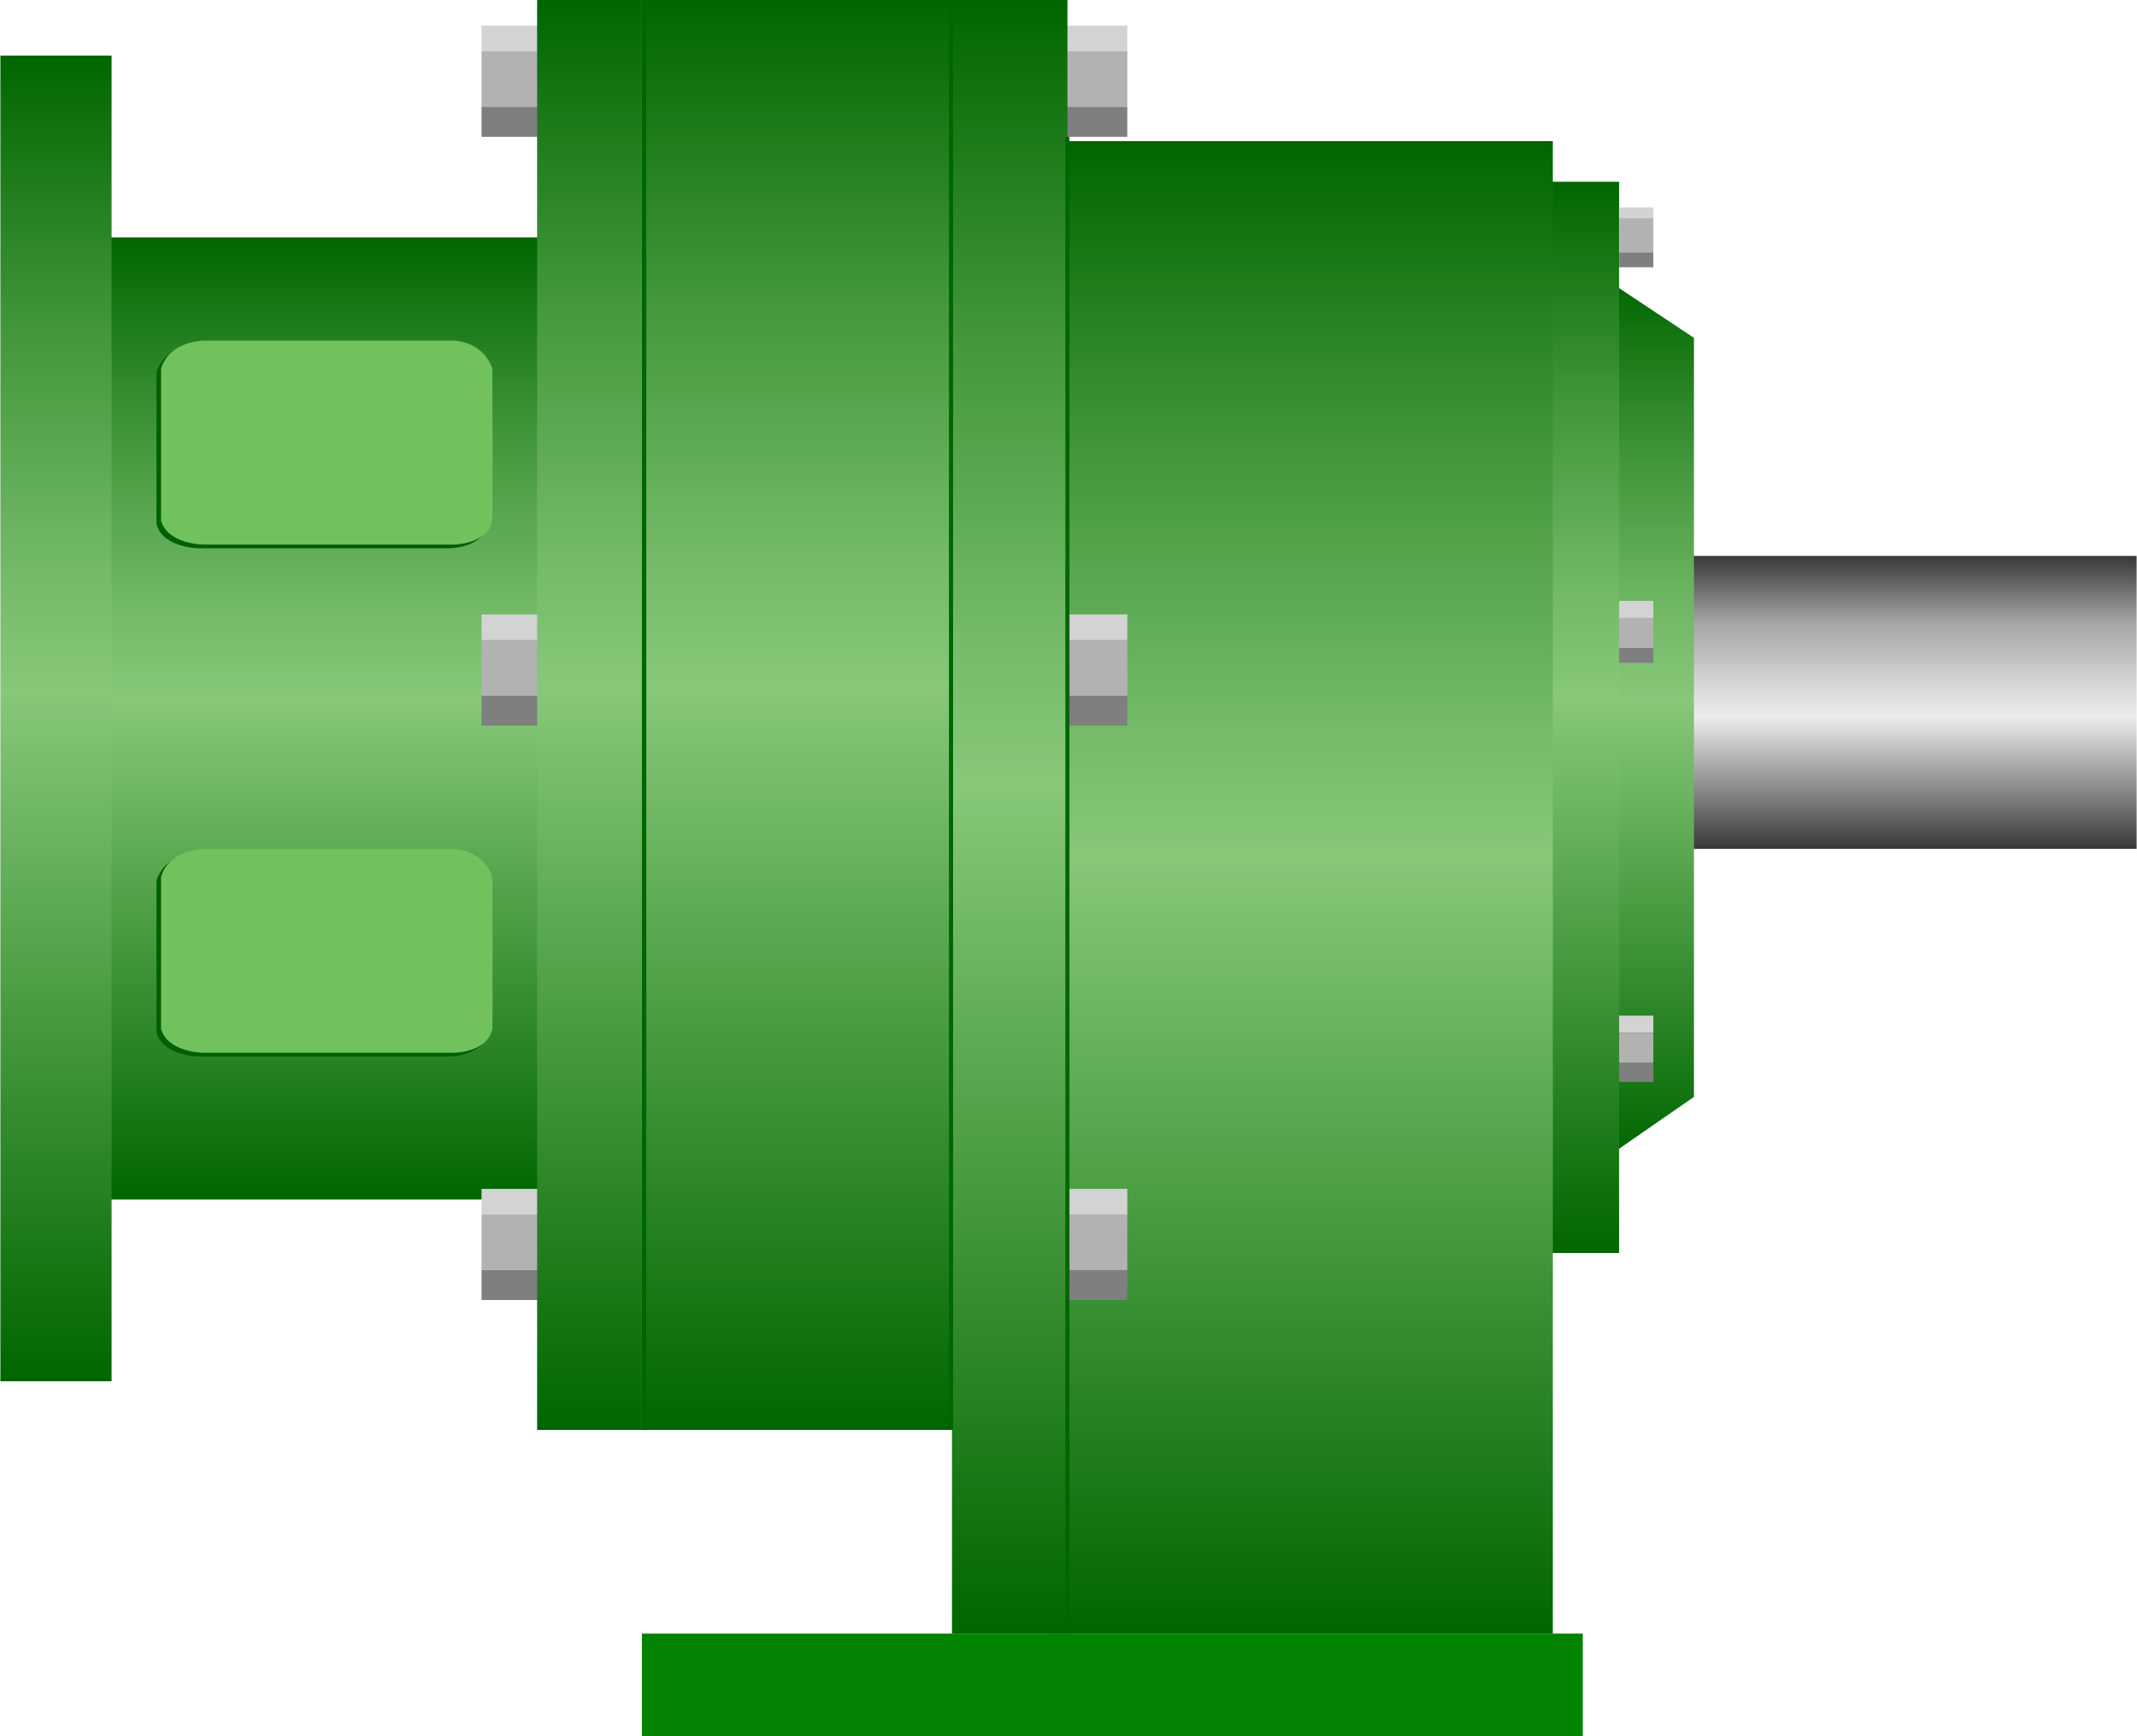 <!DOCTYPE svg PUBLIC "-//W3C//DTD SVG 1.1//EN" "http://www.w3.org/Graphics/SVG/1.1/DTD/svg11.dtd"><svg version="1.1" xmlns="http://www.w3.org/2000/svg" xmlns:xlink="http://www.w3.org/1999/xlink" width="112px" height="91px" viewBox="0 0 112.5 91.439" enable-background="new 0 0 112.5 91.439" xml:space="preserve">
<g id="Group_Base">
	<path fill="#028402" d="M33.784,86.034h49.549v5.405H33.784V86.034" />
</g>
<g id="Group_Shaft">
	<linearGradient id="SVGID_1_" gradientUnits="userSpaceOnUse" x1="100.212" y1="44.706" x2="100.212" y2="29.279">
		<stop offset="0" style="stop-color:#383838" />
		<stop offset="0.45" style="stop-color:#ECECEC" />
		<stop offset="0.55" style="stop-color:#D9D9D9" />
		<stop offset="0.76" style="stop-color:#A8A8A8" />
		<stop offset="0.77" style="stop-color:#A6A6A6" />
		<stop offset="1" style="stop-color:#383838" />
	</linearGradient>
	<path fill="url(#SVGID_1_)" d="M87.924,29.279H112.5v15.428H87.924V29.279z" />
</g>
<g id="Group_ShaftFacePlate">
	<linearGradient id="SVGID_2_" gradientUnits="userSpaceOnUse" x1="86.875" y1="60.97" x2="86.875" y2="14.72">
		<stop offset="0" style="stop-color:#006600" />
		<stop offset="0.52" style="stop-color:#87C879" />
		<stop offset="0.61" style="stop-color:#74BA68" />
		<stop offset="0.79" style="stop-color:#43973C" />
		<stop offset="1" style="stop-color:#006600" />
	</linearGradient>
	<polygon fill="url(#SVGID_2_)" points="89.188,17.792 84.563,14.72 84.563,60.97 89.188,57.77  " />
</g>
<g id="Group_Ouput_Cover">
	<linearGradient id="SVGID_3_" gradientUnits="userSpaceOnUse" x1="17.188" y1="63.175" x2="17.188" y2="12.501">
		<stop offset="0" style="stop-color:#006600" />
		<stop offset="0.52" style="stop-color:#87C879" />
		<stop offset="0.61" style="stop-color:#74BA68" />
		<stop offset="0.79" style="stop-color:#43973C" />
		<stop offset="1" style="stop-color:#006600" />
	</linearGradient>
	<polygon fill="url(#SVGID_3_)" points="4.625,12.5 4.625,35.698 4.625,37.499 4.625,38.851 4.625,39.977 4.625,63.175    29.75,63.175 29.75,39.977 29.75,38.851 29.75,37.499 29.75,35.698 29.75,12.5  " />
	<linearGradient id="SVGID_4_" gradientUnits="userSpaceOnUse" x1="2.928" y1="72.746" x2="2.928" y2="2.929">
		<stop offset="0" style="stop-color:#006600" />
		<stop offset="0.52" style="stop-color:#87C879" />
		<stop offset="0.61" style="stop-color:#74BA68" />
		<stop offset="0.79" style="stop-color:#43973C" />
		<stop offset="1" style="stop-color:#006600" />
	</linearGradient>
	<path fill="url(#SVGID_4_)" d="M0,2.928h5.856v69.818H0V2.928" />
</g>
<g id="Group_Shaft_Casing">
	<linearGradient id="SVGID_5_" gradientUnits="userSpaceOnUse" x1="82.661" y1="65.99" x2="82.661" y2="9.572">
		<stop offset="0" style="stop-color:#006600" />
		<stop offset="0.52" style="stop-color:#87C879" />
		<stop offset="0.61" style="stop-color:#74BA68" />
		<stop offset="0.79" style="stop-color:#43973C" />
		<stop offset="1" style="stop-color:#006600" />
	</linearGradient>
	<rect x="80.075" y="9.572" fill="url(#SVGID_5_)" width="5.172" height="56.418" />
	<linearGradient id="SVGID_6_" gradientUnits="userSpaceOnUse" x1="68.391" y1="86.034" x2="68.391" y2="7.432">
		<stop offset="0" style="stop-color:#006600" />
		<stop offset="0.52" style="stop-color:#87C879" />
		<stop offset="0.61" style="stop-color:#74BA68" />
		<stop offset="0.79" style="stop-color:#43973C" />
		<stop offset="1" style="stop-color:#006600" />
	</linearGradient>
	<path fill="url(#SVGID_6_)" d="M81.756,7.432H55.027v78.603h26.729V7.432" />
</g>
<g id="Group_Bolt">
	<path fill="#7F7F7F" d="M85.247,13.288h1.802v0.788h-1.802V13.288z" />
	<path fill="#7F7F7F" d="M85.247,34.121h1.802v0.788h-1.802V34.121z" />
	<path fill="#7F7F7F" d="M85.247,55.968h1.802v1.013h-1.802V55.968z" />
	<path fill="#7F7F7F" d="M25.338,5.63h34.008v1.577H25.338V5.63z" />
	<path fill="#7F7F7F" d="M25.338,66.891h34.008v1.576H25.338V66.891z" />
	<path fill="#D3D3D3" d="M85.247,10.923h1.802v0.563h-1.802V10.923z" />
	<path fill="#D3D3D3" d="M85.247,31.644h1.802v0.9h-1.802V31.644z" />
	<path fill="#D3D3D3" d="M85.247,53.49h1.802v0.9h-1.802V53.49z" />
	<path fill="#D3D3D3" d="M25.338,62.612h34.008v1.352H25.338V62.612z" />
	<path fill="#D3D3D3" d="M25.338,1.352h34.008v1.351H25.338V1.352z" />
	<path fill="#B2B2B2" d="M85.247,13.288h1.802v-1.802h-1.802V13.288z" />
	<path fill="#B2B2B2" d="M85.247,34.121h1.802v-1.577h-1.802V34.121z" />
	<path fill="#B2B2B2" d="M85.247,55.968h1.802v-1.577h-1.802V55.968z" />
	<path fill="#B2B2B2" d="M25.338,66.891h34.008v-2.928H25.338V66.891z" />
	<path fill="#B2B2B2" d="M25.338,5.63h34.008V2.702H25.338V5.63z" />
	<path fill="#7F7F7F" d="M25.338,36.639h34.008v1.576H25.338V36.639z" />
	<path fill="#D3D3D3" d="M25.338,32.36h34.008v1.352H25.338V32.36z" />
	<path fill="#B2B2B2" d="M25.338,36.639h34.008v-2.928H25.338V36.639z" />
</g>
<g id="Group_MotorBody">
	<linearGradient id="SVGID_7_" gradientUnits="userSpaceOnUse" x1="53.153" y1="86.034" x2="53.153" y2="7.324219e-004">
		<stop offset="0" style="stop-color:#006600" />
		<stop offset="0.52" style="stop-color:#87C879" />
		<stop offset="0.61" style="stop-color:#74BA68" />
		<stop offset="0.79" style="stop-color:#43973C" />
		<stop offset="1" style="stop-color:#006600" />
	</linearGradient>
	<path fill="url(#SVGID_7_)" d="M50.113,0h6.081v86.034h-6.081V0" />
	<linearGradient id="SVGID_8_" gradientUnits="userSpaceOnUse" x1="41.949" y1="75.309" x2="41.949" y2="7.324219e-004">
		<stop offset="0" style="stop-color:#006600" />
		<stop offset="0.52" style="stop-color:#87C879" />
		<stop offset="0.61" style="stop-color:#74BA68" />
		<stop offset="0.79" style="stop-color:#43973C" />
		<stop offset="1" style="stop-color:#006600" />
	</linearGradient>
	<path fill="url(#SVGID_8_)" d="M50.113,0H33.784v75.309h16.329V0" />
	<linearGradient id="SVGID_9_" gradientUnits="userSpaceOnUse" x1="31.025" y1="75.309" x2="31.025" y2="7.324219e-004">
		<stop offset="0" style="stop-color:#006600" />
		<stop offset="0.52" style="stop-color:#87C879" />
		<stop offset="0.61" style="stop-color:#74BA68" />
		<stop offset="0.79" style="stop-color:#43973C" />
		<stop offset="1" style="stop-color:#006600" />
	</linearGradient>
	<path fill="url(#SVGID_9_)" d="M28.266,0h5.518v75.309h-5.518V0" />
	<rect x="33.784" y="0" fill="#006600" width="0.232" height="75.309" />
	<rect x="49.955" y="0" fill="#006600" width="0.216" height="75.309" />
	<rect x="56.085" y="7.207" fill="#006600" width="0.216" height="78.827" />
</g>
<g id="Group_Vent">
	<path fill="#006000" d="M25.671,19.616c0,0,0.02,7.91,0,8c-0.27,1.26-2.04,1.26-2.04,1.26h-13.16c0,0-1.89,0-2.25-1.26v-8   c0.44-1.48,2.25-1.48,2.25-1.48h13.16C23.631,18.136,25.161,18.136,25.671,19.616z" />
	<path fill="#71C15D" d="M25.91,19.42c0,0,0.02,7.91,0,8c-0.27,1.26-2.04,1.26-2.04,1.26H10.71c0,0-1.89,0-2.25-1.26v-8   c0.44-1.48,2.25-1.48,2.25-1.48h13.16C23.87,17.94,25.4,17.94,25.91,19.42z" />
	<path fill="#006000" d="M25.671,46.382c0,0,0.02,7.91,0,8c-0.27,1.26-2.04,1.26-2.04,1.26h-13.16c0,0-1.89,0-2.25-1.26v-8   c0.44-1.48,2.25-1.48,2.25-1.48h13.16C23.631,44.902,25.161,44.902,25.671,46.382z" />
	<path fill="#71C15D" d="M25.91,46.186c0,0,0.02,7.909,0,8c-0.27,1.26-2.04,1.26-2.04,1.26H10.71c0,0-1.89,0-2.25-1.26v-8   c0.44-1.48,2.25-1.48,2.25-1.48h13.16C23.87,44.706,25.4,44.706,25.91,46.186z" />
</g>
</svg>